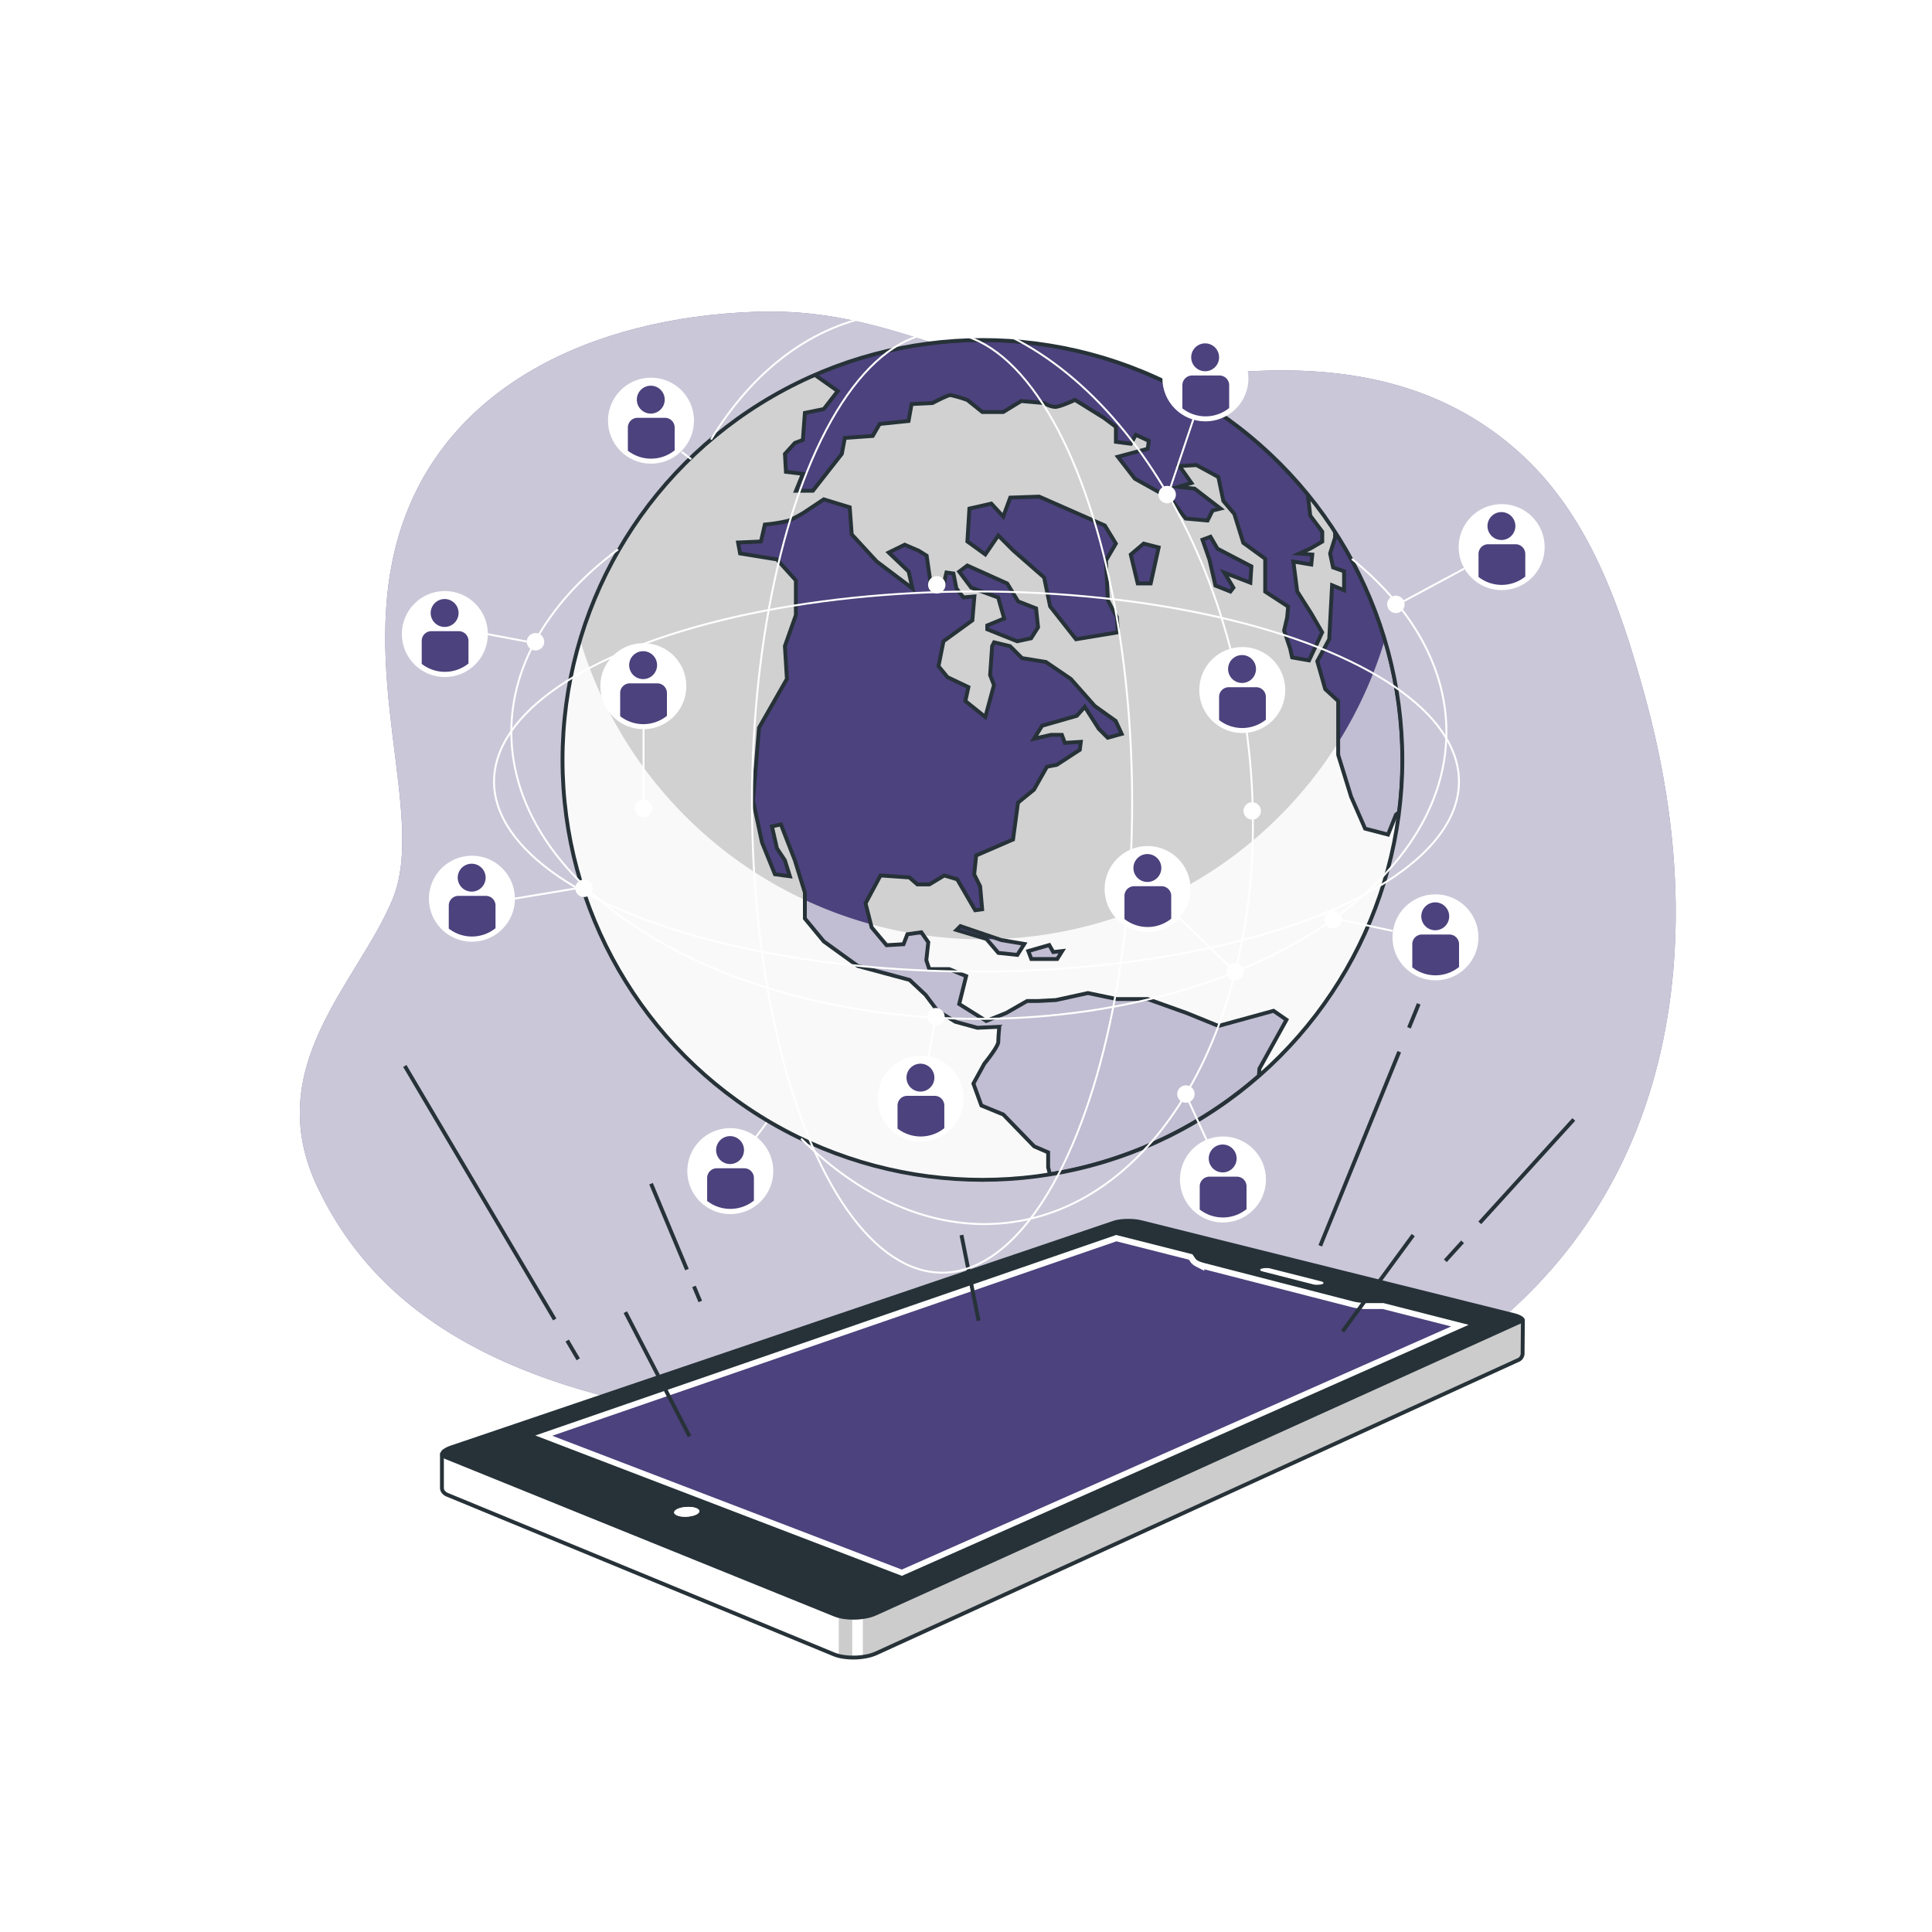 <svg class="animated" id="freepik_stories-online-world" xmlns="http://www.w3.org/2000/svg" xmlns:xlink="http://www.w3.org/1999/xlink" viewBox="0 0 500 500" version="1.1" xmlns:svgjs="http://svgjs.com/svgjs"><style>svg#freepik_stories-online-world:not(.animated) .animable {opacity: 0;}svg#freepik_stories-online-world.animated #freepik--Device--inject-3 {animation: 6s Infinite  linear shake;animation-delay: 0s;}svg#freepik_stories-online-world.animated #freepik--earth-globe--inject-3 {animation: 1.5s Infinite  linear floating;animation-delay: 0s;}            @keyframes shake {                10%, 90% {                    transform: translate3d(-1px, 0, 0);                  }                  20%, 80% {                    transform: translate3d(2px, 0, 0);                  }                  30%, 50%, 70% {                    transform: translate3d(-4px, 0, 0);                  }                  40%, 60% {                    transform: translate3d(4px, 0, 0);                  }            }                    @keyframes floating {                0% {                    opacity: 1;                    transform: translateY(0px);                }                50% {                    transform: translateY(-10px);                }                100% {                    opacity: 1;                    transform: translateY(0px);                }            }        </style><g id="freepik--background-simple--inject-3" class="animable" style="transform-origin: 255.637px 226.659px;"><path d="M431.8,261.49c4.11-27,1.17-54.8-6-81-6.44-23.51-14.56-47.65-33.46-64.16-22.9-20-51.49-22.61-80.51-19.22C254.4,103.8,238,79.2,195.51,80.69s-79.76,19.38-91.69,55.91,6.71,74.55-2.24,96.16S67.29,276,82.2,307.31,129.91,363.22,206,369.18s142.38,8.95,185.62-30.56C415,317.21,427.42,290.23,431.8,261.49Z" style="fill: #4C427D; transform-origin: 255.637px 226.659px;" id="elhxok91zx79" class="animable"></path><g id="elpvyd1aw4en"><path d="M431.8,261.49c4.11-27,1.17-54.8-6-81-6.44-23.51-14.56-47.65-33.46-64.16-22.9-20-51.49-22.61-80.51-19.22C254.4,103.8,238,79.2,195.51,80.69s-79.76,19.38-91.69,55.91,6.71,74.55-2.24,96.16S67.29,276,82.2,307.31,129.91,363.22,206,369.18s142.38,8.95,185.62-30.56C415,317.21,427.42,290.23,431.8,261.49Z" style="fill: rgb(255, 255, 255); opacity: 0.7; transform-origin: 255.637px 226.659px;" class="animable" id="elh4nixyd7u3"></path></g></g><g id="freepik--Device--inject-3" class="animable" style="transform-origin: 254.251px 372.292px;"><path d="M394.05,350l.07-8.2L292.07,317l-177.7,59.46V385a1.74,1.74,0,0,0,.39,1.13,2.64,2.64,0,0,0,1.17.79l99.9,41.23a10.84,10.84,0,0,0,2.54.65,17.54,17.54,0,0,0,5.84-.15,11.64,11.64,0,0,0,2.56-.79L392.86,352a1.66,1.66,0,0,0,.84-.66A2,2,0,0,0,394.05,350Z" style="fill: rgb(255, 255, 255); transform-origin: 254.245px 372.988px;" id="el3twhjqjs9u6" class="animable"></path><g style="clip-path: url(&quot;#freepik--clip-path--inject-3&quot;); transform-origin: 305.6px 373.069px;" id="ely84qwkpgzn" class="animable"><g id="ela9vl6pl7hmb"><path d="M393.7,351.36a2,2,0,0,0,.35-1.33l.07-8.2L292.07,317l-68.76,23v88.76c.3,0,.61-.08.9-.14a11.64,11.64,0,0,0,2.56-.79L392.86,352A1.66,1.66,0,0,0,393.7,351.36Z" style="opacity: 0.2; transform-origin: 308.715px 372.88px;" class="animable" id="eli3vs0s4b17a"></path></g><g id="elek9a3g7wohd"><path d="M220.56,429.13V415.36h-3.48V428.7A11,11,0,0,0,220.56,429.13Z" style="opacity: 0.2; transform-origin: 218.82px 422.249px;" class="animable" id="eltnkvcgc00yk"></path></g></g><path d="M394.05,350l.07-8.2L292.07,317l-177.7,59.46V385a1.74,1.74,0,0,0,.39,1.13,2.64,2.64,0,0,0,1.17.79l99.9,41.23a10.84,10.84,0,0,0,2.54.65,17.54,17.54,0,0,0,5.84-.15,11.64,11.64,0,0,0,2.56-.79L392.86,352a1.66,1.66,0,0,0,.84-.66A2,2,0,0,0,394.05,350Z" style="fill: none; stroke: rgb(38, 50, 56); stroke-miterlimit: 10; transform-origin: 254.245px 372.988px;" id="elq30daoijbdc" class="animable"></path><path d="M341.84,331.61l-13.07-3.31a3.45,3.45,0,0,0-.59-.1c-.21,0-.43,0-.64,0a5.6,5.6,0,0,0-.6.05,2.93,2.93,0,0,0-.49.12.66.66,0,0,0-.29.18.2.2,0,0,0,0,.19.44.44,0,0,0,.21.19,1.57,1.57,0,0,0,.44.16l13.07,3.34a5.55,5.55,0,0,0,.61.1l.65,0a5.73,5.73,0,0,0,.61-.06,2.51,2.51,0,0,0,.49-.12.75.75,0,0,0,.28-.18.19.19,0,0,0,0-.2.54.54,0,0,0-.22-.2,2.3,2.3,0,0,0-.45-.16" style="fill: rgb(255, 255, 255); transform-origin: 334.342px 330.365px;" id="elo5lt0ojrk9" class="animable"></path><path d="M380.13,342.9l-22.05-5.62h-3.61c-.4,0-.79,0-1.18,0s-.78-.05-1.15-.1-.75-.1-1.11-.16-.69-.14-1-.22l-38.45-9.87-.78-.24c-.24-.09-.45-.18-.64-.27a3.6,3.6,0,0,1-.48-.3,1.44,1.44,0,0,1-.3-.31l-.77-1.12-19.74-5L138.54,371.5l94.88,36.33L380.13,342.9" style="fill: #4C427D; stroke: rgb(255, 255, 255); stroke-miterlimit: 10; stroke-width: 3px; transform-origin: 259.335px 363.76px;" id="eliozn8v5p5fl" class="animable"></path><path d="M394.41,341.13a2.47,2.47,0,0,0-.92-.7,7.82,7.82,0,0,0-1.71-.6l-96.29-24a13.55,13.55,0,0,0-1.84-.31,19.1,19.1,0,0,0-2-.07,15,15,0,0,0-1.94.15,9.5,9.5,0,0,0-1.64.37l-171.4,58.14a7.31,7.31,0,0,0-1.79.85,2.12,2.12,0,0,0-.86.94.91.91,0,0,0,.12.92,2.59,2.59,0,0,0,1.16.8l100.54,40.71a10.83,10.83,0,0,0,2.54.66,17.54,17.54,0,0,0,5.84-.15,11.64,11.64,0,0,0,2.56-.79l166.87-75.56a1.75,1.75,0,0,0,.85-.67A.68.68,0,0,0,394.41,341.13Zm-161,66.7L138.54,371.5l150.32-51.89,19.74,5,.77,1.12a1.44,1.44,0,0,0,.3.31,3.6,3.6,0,0,0,.48.3c.19.09.4.18.64.27l.78.24L350,336.76c.32.08.66.16,1,.22s.73.12,1.11.16.76.08,1.15.1.78,0,1.18,0h3.61l22.05,5.62Zm92.74-79.31a.66.66,0,0,1,.29-.18,2.93,2.93,0,0,1,.49-.12,5.6,5.6,0,0,1,.6-.05c.21,0,.43,0,.64,0a3.45,3.45,0,0,1,.59.1l13.07,3.31a2.3,2.3,0,0,1,.45.16.54.54,0,0,1,.22.2.19.19,0,0,1,0,.2.75.75,0,0,1-.28.18,2.51,2.51,0,0,1-.49.12,5.73,5.73,0,0,1-.61.06l-.65,0a5.55,5.55,0,0,1-.61-.1l-13.07-3.34a1.57,1.57,0,0,1-.44-.16.44.44,0,0,1-.21-.19A.2.2,0,0,1,326.16,328.52ZM180.67,391.66a2.77,2.77,0,0,1-.78.44,6,6,0,0,1-1.13.3,7.46,7.46,0,0,1-1.25.13,8,8,0,0,1-1.22-.06,4.79,4.79,0,0,1-1-.26,1.78,1.78,0,0,1-.65-.41.59.59,0,0,1-.16-.47.84.84,0,0,1,.33-.48,2.54,2.54,0,0,1,.78-.44,6,6,0,0,1,1.13-.3,8.4,8.4,0,0,1,1.24-.12,8,8,0,0,1,1.21.06,4.86,4.86,0,0,1,1,.25,1.69,1.69,0,0,1,.65.4.54.54,0,0,1,.17.47A.82.82,0,0,1,180.67,391.66Z" style="fill: rgb(38, 50, 56); transform-origin: 254.251px 367.306px;" id="el3i273zcf1tr" class="animable"></path><path d="M180.16,390.3a4.86,4.86,0,0,0-1-.25,8,8,0,0,0-1.21-.06,8.4,8.4,0,0,0-1.24.12,6,6,0,0,0-1.13.3,2.54,2.54,0,0,0-.78.44.84.84,0,0,0-.33.48.59.59,0,0,0,.16.47,1.78,1.78,0,0,0,.65.41,4.79,4.79,0,0,0,1,.26,8,8,0,0,0,1.22.06,7.46,7.46,0,0,0,1.25-.13,6,6,0,0,0,1.13-.3,2.77,2.77,0,0,0,.78-.44.82.82,0,0,0,.31-.49.54.54,0,0,0-.17-.47,1.69,1.69,0,0,0-.65-.4" style="fill: rgb(255, 255, 255); transform-origin: 177.721px 391.26px;" id="elk4bd61fmxi" class="animable"></path></g><g id="freepik--Lines--inject-3" class="animable" style="transform-origin: 256.03px 315.76px;"><line x1="146.79" y1="346.94" x2="149.65" y2="351.78" style="fill: none; stroke: rgb(38, 50, 56); stroke-miterlimit: 10; transform-origin: 148.22px 349.36px;" id="elxyhvfrkkorm" class="animable"></line><line x1="104.77" y1="275.87" x2="143.56" y2="341.47" style="fill: none; stroke: rgb(38, 50, 56); stroke-miterlimit: 10; transform-origin: 124.165px 308.67px;" id="elosgahfl64jm" class="animable"></line><line x1="179.6" y1="332.92" x2="181.23" y2="336.82" style="fill: none; stroke: rgb(38, 50, 56); stroke-miterlimit: 10; transform-origin: 180.415px 334.87px;" id="ell4xcmwdrv7r" class="animable"></line><line x1="168.49" y1="306.34" x2="177.78" y2="328.56" style="fill: none; stroke: rgb(38, 50, 56); stroke-miterlimit: 10; transform-origin: 173.135px 317.45px;" id="el3fwwrzw4xph" class="animable"></line><line x1="362.12" y1="272.19" x2="341.68" y2="322.41" style="fill: none; stroke: rgb(38, 50, 56); stroke-miterlimit: 10; transform-origin: 351.9px 297.3px;" id="elzq3lteluufb" class="animable"></line><line x1="367.17" y1="259.8" x2="364.64" y2="265.99" style="fill: none; stroke: rgb(38, 50, 56); stroke-miterlimit: 10; transform-origin: 365.905px 262.895px;" id="elu4du42kf9h" class="animable"></line><line x1="378.51" y1="321.38" x2="374.05" y2="326.29" style="fill: none; stroke: rgb(38, 50, 56); stroke-miterlimit: 10; transform-origin: 376.28px 323.835px;" id="el3jg9ql317m6" class="animable"></line><line x1="407.29" y1="289.72" x2="382.97" y2="316.47" style="fill: none; stroke: rgb(38, 50, 56); stroke-miterlimit: 10; transform-origin: 395.13px 303.095px;" id="elbetefc4ughu" class="animable"></line><line x1="161.84" y1="339.59" x2="178.46" y2="371.72" style="fill: none; stroke: rgb(38, 50, 56); stroke-miterlimit: 10; transform-origin: 170.15px 355.655px;" id="el280alts16j1" class="animable"></line><line x1="365.74" y1="319.64" x2="347.45" y2="344.57" style="fill: none; stroke: rgb(38, 50, 56); stroke-miterlimit: 10; transform-origin: 356.595px 332.105px;" id="elp9uhxnkmahh" class="animable"></line><line x1="248.83" y1="319.64" x2="253.26" y2="341.8" style="fill: none; stroke: rgb(38, 50, 56); stroke-miterlimit: 10; transform-origin: 251.045px 330.72px;" id="elzzmbap1ijj" class="animable"></line></g><g id="freepik--earth-globe--inject-3" class="animable" style="transform-origin: 254.25px 196.67px;"><circle cx="168.48" cy="108.87" r="10.88" style="fill: rgb(255, 255, 255); stroke: rgb(255, 255, 255); stroke-miterlimit: 10; stroke-width: 0.5px; transform-origin: 168.48px 108.87px;" id="elzt5gj21qhm" class="animable"></circle><path d="M172.09,108.13H165a2.51,2.51,0,0,0-2.51,2.51v6a9.76,9.76,0,0,0,12.11-.09v-5.86A2.51,2.51,0,0,0,172.09,108.13Z" style="fill: #4C427D; transform-origin: 168.545px 113.415px;" id="eleixwa0m16k7" class="animable"></path><circle cx="168.42" cy="103.43" r="3.61" style="fill: #4C427D; transform-origin: 168.42px 103.43px;" id="eliffhdirjsn" class="animable"></circle><g id="ellohtrqwb80f"><circle cx="189" cy="303.08" r="10.88" style="fill: rgb(255, 255, 255); stroke: rgb(255, 255, 255); stroke-miterlimit: 10; stroke-width: 0.5px; transform-origin: 189px 303.08px; transform: rotate(-68.66deg);" class="animable" id="ell3t0kzxv1x"></circle></g><path d="M192.61,302.35h-7.1a2.5,2.5,0,0,0-2.5,2.5v5.95a9.75,9.75,0,0,0,12.1-.09v-5.86A2.5,2.5,0,0,0,192.61,302.35Z" style="fill: #4C427D; transform-origin: 189.06px 307.605px;" id="ele6e1cleelam" class="animable"></path><path d="M188.94,301.25a3.61,3.61,0,1,0-3.61-3.61A3.61,3.61,0,0,0,188.94,301.25Z" style="fill: #4C427D; transform-origin: 188.94px 297.64px;" id="elklhkc7063lk" class="animable"></path><g id="elnlx4m6d66wa"><circle cx="254.25" cy="196.67" r="108.67" style="fill: rgb(255, 255, 255); transform-origin: 254.25px 196.67px; transform: rotate(-45deg);" class="animable" id="elwa9tuq8fpl"></circle></g><g style="clip-path: url(&quot;#freepik--clip-path-2--inject-3&quot;); transform-origin: 254.25px 196.67px;" id="eln6vgh09qhgj" class="animable"><g id="elqvb133omy4b"><circle cx="254.25" cy="196.67" r="108.67" style="opacity: 0.18; transform-origin: 254.25px 196.67px; transform: rotate(-45deg);" class="animable" id="ele3jv4dd6uj"></circle></g><g id="elsa9qll5w0nc"><path d="M254.25,243.09a108.71,108.71,0,0,1-104.14-77.55,108.67,108.67,0,1,0,208.28,0A108.72,108.72,0,0,1,254.25,243.09Z" style="fill: rgb(255, 255, 255); opacity: 0.86; transform-origin: 254.25px 235.399px;" class="animable" id="el63gsqf1j79a"></path></g><path d="M250.34,146.36,260.66,151l2.83,4.64,4.65,1.81.51,4.9-1.8,2.84-3.61.77-7.74-3.1v-1l4.38-1.8-1.55-5.42-7-2.58-3.09-4.12Zm65,119.15-8.25-3.35L297,258.55h-8L281.55,257l-8.26,1.81-4.64.25h-2.84l-5.41,3.1-5.16,2.06-7-4.38,1.8-7.22-4.38-1.81h-5.16l-.77-2.32.51-4.64-1.8-2.58-3.61.51-1,2.58-4.38.26L225.58,240,224,233.79l3.87-7.22,7.48.51,2.06,1.81h3.1l3.87-2.32,3.35,1,4.64,8,1.81-.25-.52-5.94-1.54-3.09.51-4.9,9.54-4.13,1.29-9.54,4.13-3.35,3.35-5.93,2.58-.52,5.93-3.87.26-2.06-4.13.26-.77-2.07H272l-4.38,1,2.06-3.35,9-2.58,2.06-2.32,3.61,5.67,2.33,2.33,3.61-1-1.55-3.35-5.42-3.87-6.19-7-6.45-4.39-6.19-1-3.09-3.09-4.13-1-.51,1-.52,7.48,1,2.58L255,185.56l-5.16-4.13.78-3.61-5.42-2.58-2.32-2.83,1.29-6.45,7.48-5.42.52-6.19-2.84.26-1.81-2.32-.77-3.87-1.81-.26-1,4.13-2.83.52-1.29-9-2.07-1.29-3.61-1.55L230,143l5.15,4.91,1,4.38-9.28-7-6.45-7-.51-7-6.71-2.06L208,132.69a38.83,38.83,0,0,1-3.87,2.06,42.49,42.49,0,0,1-6.19,1l-1,4.39-5.93.26.52,2.83,9.54,1.55,4.9,5.42v9l-2.84,8,.52,8.51-7.22,12.64-1.55,18.82,2.32,10.84,3.35,8.25,3.87.52-1.29-4.13-2.06-3.1-1.29-5.67,2.32-.52,3.61,9.29L208.3,231v6.71l4.9,5.93L222,250l13.41,3.61,4.13,3.87,3.09,4.12,4.64,2.84,5.68,1.55,5.67-.26s-.26,2.58-.26,3.87-3.61,5.67-3.61,5.67l-2.83,5.16,2.06,5.67,5.67,2.33,8,8.25,3.61,1.55v3.86l.45,1.81a108.27,108.27,0,0,0,54.09-25.47l.14-1.87,7-12.64-3.35-2.32Zm26.83-101.87-2.84-4.9-3.61-5.68-1-7.73,4.64.77.26-2.58-3.36-.26,2.84-1.29,3.1-1.8v-2.58l-3.1-4.13-.66-5.55A108.77,108.77,0,0,0,210.86,97l5.95,4.21-3.61,4.65-4.9,1-.52,7-2.06.77-2.58,2.84.26,4.64,4.38.52L206,127h4.38l7.48-9.54.78-4.12,7.22-.52,1.8-3.1,7.48-.77.78-4.38,5.41-.26s3.87-2.06,4.65-2.06a31.7,31.7,0,0,1,4.38,1.28l3.87,3.1h5.41l4.65-2.84,5.93.52a6.39,6.39,0,0,0,2.84,1c1.29,0,5.15-1.81,5.15-1.81l7.48,4.65,3.1,2.32v3.87l3.87.51,1.29-2.32,3.35,1.55-.26,2.06-7.74,2.07,4.39,5.67,9.28,5.16,3.87,5.16,5.68.51,1.29-2.58,2.06-.51-6.71-5.16L305,126l3.35-1-3.1-4.38,4.39-.26,5.67,3.09,1.29,6.19,2.84,3.36,2.32,7.48,5.67,4.12v8.51l5.94,3.87-.26,2.84-.78,3.35,1.55,4.64.52,2.33,4.38.77,2.07-4.39Zm3.35-26v1.48l-1.29,4.12.77,3.61,2.84,1v4.9l-3.1-1.29L344,165.44l-3.09,5.68,2.06,7.22,3.35,3.09v13.93l3.35,10.83,3.62,8.26,5.93,1.54,2.06-5.16.84-.65a109.63,109.63,0,0,0,.84-13.51A108.14,108.14,0,0,0,345.51,137.66ZM285.93,136l-17-7.48-7.48.26-1.81,4.9-3.09-3.35-5.67,1.29-.52,8.51,4.64,3.35,3.35-4.9,3.87,3.87,8,7,1.55,7.48,6.7,8.51,10.83-1.8-.25-3.87-2.32-4.39-.52-10.31,2.58-4.39Zm13.93,5.68-3.87-1-3.35,2.84,1.8,7.48h3.36Zm24,4.9L315.08,142l-1.81-3.09-2.06.77,1.8,5.16,1.55,6.71,3.87,1.54.77-1-2.32-3.87,6.71,2.58Zm-75.31,93.1-1,1,7.74,2.32,3.09,3.61,4.91.52,1.8-2.84-5.93-1Zm23,4.9-5.42,1.55.78,2.06h6.7l1.29-2.06-2.32.26Z" style="fill: #4C427D; transform-origin: 276.985px 195.94px;" id="el11eqyyvjr7p" class="animable"></path><g style="clip-path: url(&quot;#freepik--clip-path-3--inject-3&quot;); transform-origin: 254.25px 235.399px;" id="el3d04fzo317" class="animable"><g id="el3d2drs3oqr6"><path d="M254.25,243.09a108.71,108.71,0,0,1-104.14-77.55,108.67,108.67,0,1,0,208.28,0A108.72,108.72,0,0,1,254.25,243.09Z" style="fill: rgb(255, 255, 255); opacity: 0.65; transform-origin: 254.25px 235.399px;" class="animable" id="el5eadog7h1na"></path></g></g><path d="M250.34,146.36,260.66,151l2.83,4.64,4.65,1.81.51,4.9-1.8,2.84-3.61.77-7.74-3.1v-1l4.38-1.8-1.55-5.42-7-2.58-3.09-4.12Zm65,119.15-8.25-3.35L297,258.55h-8L281.55,257l-8.26,1.81-4.64.25h-2.84l-5.41,3.1-5.16,2.06-7-4.38,1.8-7.22-4.38-1.81h-5.16l-.77-2.32.51-4.64-1.8-2.58-3.61.51-1,2.58-4.38.26L225.58,240,224,233.79l3.87-7.22,7.48.51,2.06,1.81h3.1l3.87-2.32,3.35,1,4.64,8,1.81-.25-.52-5.94-1.54-3.09.51-4.9,9.54-4.13,1.29-9.54,4.13-3.35,3.35-5.93,2.58-.52,5.93-3.87.26-2.06-4.13.26-.77-2.07H272l-4.38,1,2.06-3.35,9-2.58,2.06-2.32,3.61,5.67,2.33,2.33,3.61-1-1.55-3.35-5.42-3.87-6.19-7-6.45-4.39-6.19-1-3.09-3.09-4.13-1-.51,1-.52,7.48,1,2.58L255,185.56l-5.16-4.13.78-3.61-5.42-2.58-2.32-2.83,1.29-6.45,7.48-5.42.52-6.19-2.84.26-1.81-2.32-.77-3.87-1.81-.26-1,4.13-2.83.52-1.29-9-2.07-1.29-3.61-1.55L230,143l5.15,4.91,1,4.38-9.28-7-6.45-7-.51-7-6.71-2.06L208,132.69a38.83,38.83,0,0,1-3.87,2.06,42.49,42.49,0,0,1-6.19,1l-1,4.39-5.93.26.52,2.83,9.54,1.55,4.9,5.42v9l-2.84,8,.52,8.51-7.22,12.64-1.55,18.82,2.32,10.84,3.35,8.25,3.87.52-1.29-4.13-2.06-3.1-1.29-5.67,2.32-.52,3.61,9.29L208.3,231v6.71l4.9,5.93L222,250l13.41,3.61,4.13,3.87,3.09,4.12,4.64,2.84,5.68,1.55,5.67-.26s-.26,2.58-.26,3.87-3.61,5.67-3.61,5.67l-2.83,5.16,2.06,5.67,5.67,2.33,8,8.25,3.61,1.55v3.86l.45,1.81a108.27,108.27,0,0,0,54.09-25.47l.14-1.87,7-12.64-3.35-2.32Zm26.83-101.87-2.84-4.9-3.61-5.68-1-7.73,4.64.77.26-2.58-3.36-.26,2.84-1.29,3.1-1.8v-2.58l-3.1-4.13-.66-5.55A108.77,108.77,0,0,0,210.86,97l5.95,4.21-3.61,4.65-4.9,1-.52,7-2.06.77-2.58,2.84.26,4.64,4.38.52L206,127h4.38l7.48-9.54.78-4.12,7.22-.52,1.8-3.1,7.48-.77.78-4.38,5.41-.26s3.87-2.06,4.65-2.06a31.7,31.7,0,0,1,4.38,1.28l3.87,3.1h5.41l4.65-2.84,5.93.52a6.39,6.39,0,0,0,2.84,1c1.29,0,5.15-1.81,5.15-1.81l7.48,4.65,3.1,2.32v3.87l3.87.51,1.29-2.32,3.35,1.55-.26,2.06-7.74,2.07,4.39,5.67,9.28,5.16,3.87,5.16,5.68.51,1.29-2.58,2.06-.51-6.71-5.16L305,126l3.35-1-3.1-4.38,4.39-.26,5.67,3.09,1.29,6.19,2.84,3.36,2.32,7.48,5.67,4.12v8.51l5.94,3.87-.26,2.84-.78,3.35,1.55,4.64.52,2.33,4.38.77,2.07-4.39Zm3.35-26v1.48l-1.29,4.12.77,3.61,2.84,1v4.9l-3.1-1.29L344,165.44l-3.09,5.68,2.06,7.22,3.35,3.09v13.93l3.35,10.83,3.62,8.26,5.93,1.54,2.06-5.16.84-.65a109.63,109.63,0,0,0,.84-13.51A108.14,108.14,0,0,0,345.51,137.66ZM285.93,136l-17-7.48-7.48.26-1.81,4.9-3.09-3.35-5.67,1.29-.52,8.51,4.64,3.35,3.35-4.9,3.87,3.87,8,7,1.55,7.48,6.7,8.51,10.83-1.8-.25-3.87-2.32-4.39-.52-10.31,2.58-4.39Zm13.93,5.68-3.87-1-3.35,2.84,1.8,7.48h3.36Zm24,4.9L315.08,142l-1.81-3.09-2.06.77,1.8,5.16,1.55,6.71,3.87,1.54.77-1-2.32-3.87,6.71,2.58Zm-75.31,93.1-1,1,7.74,2.32,3.09,3.61,4.91.52,1.8-2.84-5.93-1Zm23,4.9-5.42,1.55.78,2.06h6.7l1.29-2.06-2.32.26Z" style="fill: none; stroke: rgb(38, 50, 56); stroke-miterlimit: 10; transform-origin: 276.985px 195.94px;" id="elhb77g1gk5o" class="animable"></path></g><g id="el8t56n4zko0j"><circle cx="254.25" cy="196.67" r="108.67" style="fill: none; stroke: rgb(38, 50, 56); stroke-miterlimit: 10; transform-origin: 254.25px 196.67px; transform: rotate(-45deg);" class="animable" id="elng8odvjt0ob"></circle></g><g id="el86d8zhm7557"><circle cx="388.63" cy="141.59" r="10.88" style="fill: rgb(255, 255, 255); stroke: rgb(255, 255, 255); stroke-miterlimit: 10; stroke-width: 0.5px; transform-origin: 388.63px 141.59px; transform: rotate(-9.25deg);" class="animable" id="el3d5n7sn2iva"></circle></g><path d="M392.24,140.85h-7.1a2.5,2.5,0,0,0-2.5,2.51v5.95a9.75,9.75,0,0,0,12.1-.09v-5.86A2.5,2.5,0,0,0,392.24,140.85Z" style="fill: #4C427D; transform-origin: 388.69px 146.11px;" id="eloe46p7k9j2k" class="animable"></path><path d="M388.57,139.75a3.61,3.61,0,1,0-3.61-3.61A3.61,3.61,0,0,0,388.57,139.75Z" style="fill: #4C427D; transform-origin: 388.57px 136.14px;" id="el0aeoxhztbxwr" class="animable"></path><circle cx="311.96" cy="97.92" r="10.88" style="fill: rgb(255, 255, 255); stroke: rgb(255, 255, 255); stroke-miterlimit: 10; stroke-width: 0.5px; transform-origin: 311.96px 97.92px;" id="elvxvwhb9pr5" class="animable"></circle><path d="M315.56,97.18h-7.09A2.51,2.51,0,0,0,306,99.69v6a9.76,9.76,0,0,0,12.11-.09V99.69A2.51,2.51,0,0,0,315.56,97.18Z" style="fill: #4C427D; transform-origin: 312.055px 102.465px;" id="elit1mqghb6q" class="animable"></path><circle cx="311.89" cy="92.47" r="3.61" style="fill: #4C427D; transform-origin: 311.89px 92.47px;" id="elge02fpv8vwb" class="animable"></circle><g id="eld5tixiylj"><circle cx="115.13" cy="164.09" r="10.88" style="fill: rgb(255, 255, 255); stroke: rgb(255, 255, 255); stroke-miterlimit: 10; stroke-width: 0.5px; transform-origin: 115.13px 164.09px; transform: rotate(-9.25deg);" class="animable" id="ell8wmwyigff8"></circle></g><path d="M118.74,163.35h-7.1a2.5,2.5,0,0,0-2.5,2.51v5.95a9.75,9.75,0,0,0,12.1-.09v-5.86A2.5,2.5,0,0,0,118.74,163.35Z" style="fill: #4C427D; transform-origin: 115.19px 168.61px;" id="elsaanuihtwb9" class="animable"></path><path d="M115.07,162.25a3.61,3.61,0,1,0-3.61-3.61A3.61,3.61,0,0,0,115.07,162.25Z" style="fill: #4C427D; transform-origin: 115.07px 158.64px;" id="el99xoou6lbbd" class="animable"></path><g id="eliw0i7gi33x"><circle cx="122.13" cy="232.59" r="10.88" style="fill: rgb(255, 255, 255); stroke: rgb(255, 255, 255); stroke-miterlimit: 10; stroke-width: 0.5px; transform-origin: 122.13px 232.59px; transform: rotate(-9.25deg);" class="animable" id="eltrpu842obnn"></circle></g><path d="M125.74,231.85h-7.1a2.5,2.5,0,0,0-2.5,2.51v5.95a9.75,9.75,0,0,0,12.1-.09v-5.86A2.5,2.5,0,0,0,125.74,231.85Z" style="fill: #4C427D; transform-origin: 122.19px 237.11px;" id="elvscxrsl5oij" class="animable"></path><path d="M122.07,230.75a3.61,3.61,0,1,0-3.61-3.61A3.61,3.61,0,0,0,122.07,230.75Z" style="fill: #4C427D; transform-origin: 122.07px 227.14px;" id="elnx3ygx34dif" class="animable"></path><g id="elmfkkf267ny"><circle cx="166.5" cy="177.58" r="10.88" style="fill: rgb(255, 255, 255); stroke: rgb(255, 255, 255); stroke-miterlimit: 10; stroke-width: 0.5px; transform-origin: 166.5px 177.58px; transform: rotate(-68.51deg);" class="animable" id="el9pne3e8k904"></circle></g><path d="M170.11,176.85H163a2.5,2.5,0,0,0-2.5,2.5v6a9.75,9.75,0,0,0,12.1-.09v-5.86A2.5,2.5,0,0,0,170.11,176.85Z" style="fill: #4C427D; transform-origin: 166.55px 182.13px;" id="elxdsdbpel8dm" class="animable"></path><path d="M166.44,175.75a3.61,3.61,0,1,0-3.61-3.61A3.61,3.61,0,0,0,166.44,175.75Z" style="fill: #4C427D; transform-origin: 166.44px 172.14px;" id="elhvcs43krknd" class="animable"></path><circle cx="238.27" cy="284.33" r="10.88" style="fill: rgb(255, 255, 255); stroke: rgb(255, 255, 255); stroke-miterlimit: 10; stroke-width: 0.5px; transform-origin: 238.27px 284.33px;" id="el86w0kv5cf6i" class="animable"></circle><path d="M241.88,283.6h-7.09a2.51,2.51,0,0,0-2.51,2.51v5.95a9.76,9.76,0,0,0,12.11-.09v-5.86A2.51,2.51,0,0,0,241.88,283.6Z" style="fill: #4C427D; transform-origin: 238.335px 288.86px;" id="elt5y51pdf7f" class="animable"></path><circle cx="238.21" cy="278.89" r="3.61" style="fill: #4C427D; transform-origin: 238.21px 278.89px;" id="elagmh9skmrhn" class="animable"></circle><circle cx="316.5" cy="305.25" r="10.88" style="fill: rgb(255, 255, 255); stroke: rgb(255, 255, 255); stroke-miterlimit: 10; stroke-width: 0.5px; transform-origin: 316.5px 305.25px;" id="elgtf1jnm1qx9" class="animable"></circle><path d="M320.1,304.52H313a2.51,2.51,0,0,0-2.51,2.5v6a9.76,9.76,0,0,0,12.11-.09V307A2.5,2.5,0,0,0,320.1,304.52Z" style="fill: #4C427D; transform-origin: 316.545px 309.8px;" id="elxcrhyc0mhmh" class="animable"></path><circle cx="316.43" cy="299.81" r="3.61" style="fill: #4C427D; transform-origin: 316.43px 299.81px;" id="el9tpnt1f1qsq" class="animable"></circle><g id="el58ctu4ayopx"><circle cx="371.5" cy="242.58" r="10.88" style="fill: rgb(255, 255, 255); stroke: rgb(255, 255, 255); stroke-miterlimit: 10; stroke-width: 0.5px; transform-origin: 371.5px 242.58px; transform: rotate(-69.82deg);" class="animable" id="el2ygfhyhkv79"></circle></g><path d="M375.11,241.85H368a2.5,2.5,0,0,0-2.5,2.5v6a9.75,9.75,0,0,0,12.1-.09v-5.86A2.5,2.5,0,0,0,375.11,241.85Z" style="fill: #4C427D; transform-origin: 371.55px 247.13px;" id="el9f9dj8y29gf" class="animable"></path><path d="M371.44,240.75a3.61,3.61,0,1,0-3.61-3.61A3.61,3.61,0,0,0,371.44,240.75Z" style="fill: #4C427D; transform-origin: 371.44px 237.14px;" id="elcbi0wzn00h8" class="animable"></path><path d="M349.86,144.64c15.36,12.45,24.47,28,24.47,44.78,0,41-54.17,74.26-121,74.26s-121-33.25-121-74.26c0-17.94,10.37-34.39,27.63-47.23" style="fill: none; stroke: rgb(255, 255, 255); stroke-miterlimit: 10; stroke-width: 0.5px; transform-origin: 253.33px 202.935px;" id="elmnl9wwxxxf" class="animable"></path><path d="M184,113.75C194.89,95.9,210.2,84,228.34,81.35c42.62-6.14,84.73,41.47,94.07,106.34s-17.63,122.43-60.24,128.57c-19.4,2.79-38.7-5.55-54.85-21.59" style="fill: none; stroke: rgb(255, 255, 255); stroke-miterlimit: 10; stroke-width: 0.5px; transform-origin: 254.129px 198.804px;" id="elr2fazk9disf" class="animable"></path><g id="elu5i0ulrwf3l"><ellipse cx="243.81" cy="207.7" rx="49.19" ry="121.67" style="fill: none; stroke: rgb(255, 255, 255); stroke-miterlimit: 10; stroke-width: 0.5px; transform-origin: 243.81px 207.7px; transform: rotate(-58.58deg);" class="animable" id="eldtjhoqigyq"></ellipse></g><g id="elhwrcjncxoc"><ellipse cx="252.72" cy="202.26" rx="124.86" ry="49.19" style="fill: none; stroke: rgb(255, 255, 255); stroke-miterlimit: 10; stroke-width: 0.5px; transform-origin: 252.72px 202.26px; transform: rotate(-31.42deg);" class="animable" id="elu3qw2ie47gf"></ellipse></g><path d="M304.07,128a2,2,0,1,0-2,2A2,2,0,0,0,304.07,128Z" style="fill: rgb(255, 255, 255); stroke: rgb(255, 255, 255); stroke-miterlimit: 10; stroke-width: 0.5px; transform-origin: 302.07px 128px;" id="eldq2jycszdn" class="animable"></path><path d="M326.07,209.87a2,2,0,1,0-2,2A2,2,0,0,0,326.07,209.87Z" style="fill: rgb(255, 255, 255); stroke: rgb(255, 255, 255); stroke-miterlimit: 10; stroke-width: 0.5px; transform-origin: 324.07px 209.87px;" id="el1u65504nnr2" class="animable"></path><path d="M321.67,251.46a2,2,0,1,0-2,2A2,2,0,0,0,321.67,251.46Z" style="fill: rgb(255, 255, 255); stroke: rgb(255, 255, 255); stroke-miterlimit: 10; stroke-width: 0.5px; transform-origin: 319.67px 251.46px;" id="el3sxc1icpem2" class="animable"></path><path d="M308.91,283.14a2,2,0,1,0-2,2A2,2,0,0,0,308.91,283.14Z" style="fill: rgb(255, 255, 255); stroke: rgb(255, 255, 255); stroke-miterlimit: 10; stroke-width: 0.5px; transform-origin: 306.91px 283.14px;" id="elpir5p3d6co" class="animable"></path><path d="M347,238a2,2,0,1,0-2,2A2,2,0,0,0,347,238Z" style="fill: rgb(255, 255, 255); stroke: rgb(255, 255, 255); stroke-miterlimit: 10; stroke-width: 0.5px; transform-origin: 345px 238px;" id="eleq7odshd7l7" class="animable"></path><path d="M244.22,263.12a2,2,0,1,0-2,2A2,2,0,0,0,244.22,263.12Z" style="fill: rgb(255, 255, 255); stroke: rgb(255, 255, 255); stroke-miterlimit: 10; stroke-width: 0.5px; transform-origin: 242.22px 263.12px;" id="eleaw76h67s5g" class="animable"></path><path d="M153.13,229.9a2,2,0,1,0-2,2A2,2,0,0,0,153.13,229.9Z" style="fill: rgb(255, 255, 255); stroke: rgb(255, 255, 255); stroke-miterlimit: 10; stroke-width: 0.5px; transform-origin: 151.13px 229.9px;" id="elhyxxqsgk5wo" class="animable"></path><path d="M168.53,209.21a2,2,0,1,0-2,2A2,2,0,0,0,168.53,209.21Z" style="fill: rgb(255, 255, 255); stroke: rgb(255, 255, 255); stroke-miterlimit: 10; stroke-width: 0.5px; transform-origin: 166.53px 209.21px;" id="elirlb20nzd3" class="animable"></path><path d="M244.44,151.35a2,2,0,1,0-2,2A2,2,0,0,0,244.44,151.35Z" style="fill: rgb(255, 255, 255); stroke: rgb(255, 255, 255); stroke-miterlimit: 10; stroke-width: 0.5px; transform-origin: 242.44px 151.35px;" id="elv9qkyakjheq" class="animable"></path><path d="M363.25,156.41a2,2,0,1,0-2,2A2,2,0,0,0,363.25,156.41Z" style="fill: rgb(255, 255, 255); stroke: rgb(255, 255, 255); stroke-miterlimit: 10; stroke-width: 0.5px; transform-origin: 361.25px 156.41px;" id="elzf6qwiod2tn" class="animable"></path><path d="M140.59,166.09a2,2,0,1,0-2,2A2,2,0,0,0,140.59,166.09Z" style="fill: rgb(255, 255, 255); stroke: rgb(255, 255, 255); stroke-miterlimit: 10; stroke-width: 0.5px; transform-origin: 138.59px 166.09px;" id="elppnfrk71ej" class="animable"></path><line x1="363.23" y1="155.62" x2="378.95" y2="147.16" style="fill: none; stroke: rgb(255, 255, 255); stroke-miterlimit: 10; stroke-width: 0.5px; transform-origin: 371.09px 151.39px;" id="elv40f9k54sxg" class="animable"></line><line x1="136.63" y1="166.09" x2="126.01" y2="164.09" style="fill: none; stroke: rgb(255, 255, 255); stroke-miterlimit: 10; stroke-width: 0.5px; transform-origin: 131.32px 165.09px;" id="el8vxzc5a8wcd" class="animable"></line><line x1="166.55" y1="207.23" x2="166.55" y2="188.46" style="fill: none; stroke: rgb(255, 255, 255); stroke-miterlimit: 10; stroke-width: 0.5px; transform-origin: 166.55px 197.845px;" id="elj5ux2htow9p" class="animable"></line><line x1="149.17" y1="229.9" x2="133.01" y2="232.59" style="fill: none; stroke: rgb(255, 255, 255); stroke-miterlimit: 10; stroke-width: 0.5px; transform-origin: 141.09px 231.245px;" id="el7377c52co17" class="animable"></line><line x1="241.79" y1="265.07" x2="240.31" y2="273.77" style="fill: none; stroke: rgb(255, 255, 255); stroke-miterlimit: 10; stroke-width: 0.5px; transform-origin: 241.05px 269.42px;" id="ely8oaoyeean" class="animable"></line><line x1="307.68" y1="285.05" x2="312.31" y2="295.13" style="fill: none; stroke: rgb(255, 255, 255); stroke-miterlimit: 10; stroke-width: 0.5px; transform-origin: 309.995px 290.09px;" id="eldepdi96b1wg" class="animable"></line><line x1="346.97" y1="238.04" x2="360.41" y2="240.92" style="fill: none; stroke: rgb(255, 255, 255); stroke-miterlimit: 10; stroke-width: 0.5px; transform-origin: 353.69px 239.48px;" id="elunigq7sma7p" class="animable"></line><line x1="318.09" y1="250.01" x2="305.04" y2="237.45" style="fill: none; stroke: rgb(255, 255, 255); stroke-miterlimit: 10; stroke-width: 0.5px; transform-origin: 311.565px 243.73px;" id="el5g14gwgqg6" class="animable"></line><line x1="302.89" y1="126.22" x2="308.84" y2="108.53" style="fill: none; stroke: rgb(255, 255, 255); stroke-miterlimit: 10; stroke-width: 0.5px; transform-origin: 305.865px 117.375px;" id="elz8kvbncguvi" class="animable"></line><line x1="176.38" y1="116.95" x2="178.9" y2="118.84" style="fill: none; stroke: rgb(255, 255, 255); stroke-miterlimit: 10; stroke-width: 0.5px; transform-origin: 177.64px 117.895px;" id="ela889rna4k2m" class="animable"></line><line x1="195.6" y1="294.31" x2="198.43" y2="290.53" style="fill: none; stroke: rgb(255, 255, 255); stroke-miterlimit: 10; stroke-width: 0.5px; transform-origin: 197.015px 292.42px;" id="elqmei4xahi" class="animable"></line><g id="el4xxa1maf7qt"><circle cx="297" cy="230.08" r="10.88" style="fill: rgb(255, 255, 255); stroke: rgb(255, 255, 255); stroke-miterlimit: 10; stroke-width: 0.5px; transform-origin: 297px 230.08px; transform: rotate(-69.36deg);" class="animable" id="el8ecovb53sfl"></circle></g><path d="M300.61,229.35h-7.1a2.5,2.5,0,0,0-2.5,2.5v6a9.75,9.75,0,0,0,12.1-.09v-5.86A2.5,2.5,0,0,0,300.61,229.35Z" style="fill: #4C427D; transform-origin: 297.06px 234.63px;" id="elzfbyvab1rg8" class="animable"></path><path d="M296.94,228.25a3.61,3.61,0,1,0-3.61-3.61A3.61,3.61,0,0,0,296.94,228.25Z" style="fill: #4C427D; transform-origin: 296.94px 224.64px;" id="elliqcp653ha" class="animable"></path><g id="elrm38f3szrn"><circle cx="321.5" cy="178.58" r="10.88" style="fill: rgb(255, 255, 255); stroke: rgb(255, 255, 255); stroke-miterlimit: 10; stroke-width: 0.5px; transform-origin: 321.5px 178.58px; transform: rotate(-69.51deg);" class="animable" id="el4b5dry55hyx"></circle></g><path d="M325.11,177.85H318a2.5,2.5,0,0,0-2.5,2.5v6a9.75,9.75,0,0,0,12.1-.09v-5.86A2.5,2.5,0,0,0,325.11,177.85Z" style="fill: #4C427D; transform-origin: 321.55px 183.13px;" id="el7avw5jzqzny" class="animable"></path><path d="M321.44,176.75a3.61,3.61,0,1,0-3.61-3.61A3.61,3.61,0,0,0,321.44,176.75Z" style="fill: #4C427D; transform-origin: 321.44px 173.14px;" id="elrsljubzi5tb" class="animable"></path></g><defs>     <filter id="active" height="200%">         <feMorphology in="SourceAlpha" result="DILATED" operator="dilate" radius="2"></feMorphology>                <feFlood flood-color="#32DFEC" flood-opacity="1" result="PINK"></feFlood>        <feComposite in="PINK" in2="DILATED" operator="in" result="OUTLINE"></feComposite>        <feMerge>            <feMergeNode in="OUTLINE"></feMergeNode>            <feMergeNode in="SourceGraphic"></feMergeNode>        </feMerge>    </filter>    <filter id="hover" height="200%">        <feMorphology in="SourceAlpha" result="DILATED" operator="dilate" radius="2"></feMorphology>                <feFlood flood-color="#ff0000" flood-opacity="0.5" result="PINK"></feFlood>        <feComposite in="PINK" in2="DILATED" operator="in" result="OUTLINE"></feComposite>        <feMerge>            <feMergeNode in="OUTLINE"></feMergeNode>            <feMergeNode in="SourceGraphic"></feMergeNode>        </feMerge>            <feColorMatrix type="matrix" values="0   0   0   0   0                0   1   0   0   0                0   0   0   0   0                0   0   0   1   0 "></feColorMatrix>    </filter></defs><defs><clipPath id="freepik--clip-path--inject-3"><path d="M394.05,350l.07-8.2L292.07,317l-177.7,59.46V385a1.74,1.74,0,0,0,.39,1.13,2.64,2.64,0,0,0,1.17.79l99.9,41.23a10.84,10.84,0,0,0,2.54.65,17.54,17.54,0,0,0,5.84-.15,11.64,11.64,0,0,0,2.56-.79L392.86,352a1.66,1.66,0,0,0,.84-.66A2,2,0,0,0,394.05,350Z" style="fill:#fff;stroke:#263238;stroke-miterlimit:10"></path></clipPath><clipPath id="freepik--clip-path-2--inject-3"><circle cx="254.25" cy="196.67" r="108.67" transform="translate(-64.6 237.38) rotate(-45)" style="fill:#fff;stroke:#263238;stroke-miterlimit:10"></circle></clipPath><clipPath id="freepik--clip-path-3--inject-3"><path d="M250.34,146.36,260.66,151l2.83,4.64,4.65,1.81.51,4.9-1.8,2.84-3.61.77-7.74-3.1v-1l4.38-1.8-1.55-5.42-7-2.58-3.09-4.12Zm65,119.15-8.25-3.35L297,258.55h-8L281.55,257l-8.26,1.81-4.64.25h-2.84l-5.41,3.1-5.16,2.06-7-4.38,1.8-7.22-4.38-1.81h-5.16l-.77-2.32.51-4.64-1.8-2.58-3.61.51-1,2.58-4.38.26L225.58,240,224,233.79l3.87-7.22,7.48.51,2.06,1.81h3.1l3.87-2.32,3.35,1,4.64,8,1.81-.25-.52-5.94-1.54-3.09.51-4.9,9.54-4.13,1.29-9.54,4.13-3.35,3.35-5.93,2.58-.52,5.93-3.87.26-2.06-4.13.26-.77-2.07H272l-4.38,1,2.06-3.35,9-2.58,2.06-2.32,3.61,5.67,2.33,2.33,3.61-1-1.55-3.35-5.42-3.87-6.19-7-6.45-4.39-6.19-1-3.09-3.09-4.13-1-.51,1-.52,7.48,1,2.58L255,185.56l-5.16-4.13.78-3.61-5.42-2.58-2.32-2.83,1.29-6.45,7.48-5.42.52-6.19-2.84.26-1.81-2.32-.77-3.87-1.81-.26-1,4.13-2.83.52-1.29-9-2.07-1.29-3.61-1.55L230,143l5.15,4.91,1,4.38-9.28-7-6.45-7-.51-7-6.71-2.06L208,132.69a38.83,38.83,0,0,1-3.87,2.06,42.49,42.49,0,0,1-6.19,1l-1,4.39-5.93.26.52,2.83,9.54,1.55,4.9,5.42v9l-2.84,8,.52,8.51-7.22,12.64-1.55,18.82,2.32,10.84,3.35,8.25,3.87.52-1.29-4.13-2.06-3.1-1.29-5.67,2.32-.52,3.61,9.29L208.3,231v6.71l4.9,5.93L222,250l13.41,3.61,4.13,3.87,3.09,4.12,4.64,2.84,5.68,1.55,5.67-.26s-.26,2.58-.26,3.87-3.61,5.67-3.61,5.67l-2.83,5.16,2.06,5.67,5.67,2.33,8,8.25,3.61,1.55v3.86l.45,1.81a108.27,108.27,0,0,0,54.09-25.47l.14-1.87,7-12.64-3.35-2.32Zm26.83-101.87-2.84-4.9-3.61-5.68-1-7.73,4.64.77.26-2.58-3.36-.26,2.84-1.29,3.1-1.8v-2.58l-3.1-4.13-.66-5.55A108.77,108.77,0,0,0,210.86,97l5.95,4.21-3.61,4.65-4.9,1-.52,7-2.06.77-2.58,2.84.26,4.64,4.38.52L206,127h4.38l7.48-9.54.78-4.12,7.22-.52,1.8-3.1,7.48-.77.78-4.38,5.41-.26s3.87-2.06,4.65-2.06a31.7,31.7,0,0,1,4.38,1.28l3.87,3.1h5.41l4.65-2.84,5.93.52a6.39,6.39,0,0,0,2.84,1c1.29,0,5.15-1.81,5.15-1.81l7.48,4.65,3.1,2.32v3.87l3.87.51,1.29-2.32,3.35,1.55-.26,2.06-7.74,2.07,4.39,5.67,9.28,5.16,3.87,5.16,5.68.51,1.29-2.58,2.06-.51-6.71-5.16L305,126l3.35-1-3.1-4.38,4.39-.26,5.67,3.09,1.29,6.19,2.84,3.36,2.32,7.48,5.67,4.12v8.51l5.94,3.87-.26,2.84-.78,3.35,1.55,4.64.52,2.33,4.38.77,2.07-4.39Zm3.35-26v1.48l-1.29,4.12.77,3.61,2.84,1v4.9l-3.1-1.29L344,165.44l-3.09,5.68,2.06,7.22,3.35,3.09v13.93l3.35,10.83,3.62,8.26,5.93,1.54,2.06-5.16.84-.65a109.63,109.63,0,0,0,.84-13.51A108.14,108.14,0,0,0,345.51,137.66ZM285.93,136l-17-7.48-7.48.26-1.81,4.9-3.09-3.35-5.67,1.29-.52,8.51,4.64,3.35,3.35-4.9,3.87,3.87,8,7,1.55,7.48,6.7,8.51,10.83-1.8-.25-3.87-2.32-4.39-.52-10.31,2.58-4.39Zm13.93,5.68-3.87-1-3.35,2.84,1.8,7.48h3.36Zm24,4.9L315.08,142l-1.81-3.09-2.06.77,1.8,5.16,1.55,6.71,3.87,1.54.77-1-2.32-3.87,6.71,2.58Zm-75.31,93.1-1,1,7.74,2.32,3.09,3.61,4.91.52,1.8-2.84-5.93-1Zm23,4.9-5.42,1.55.78,2.06h6.7l1.29-2.06-2.32.26Z" style="fill:#92E3A9;stroke:#263238;stroke-miterlimit:10"></path></clipPath></defs></svg>